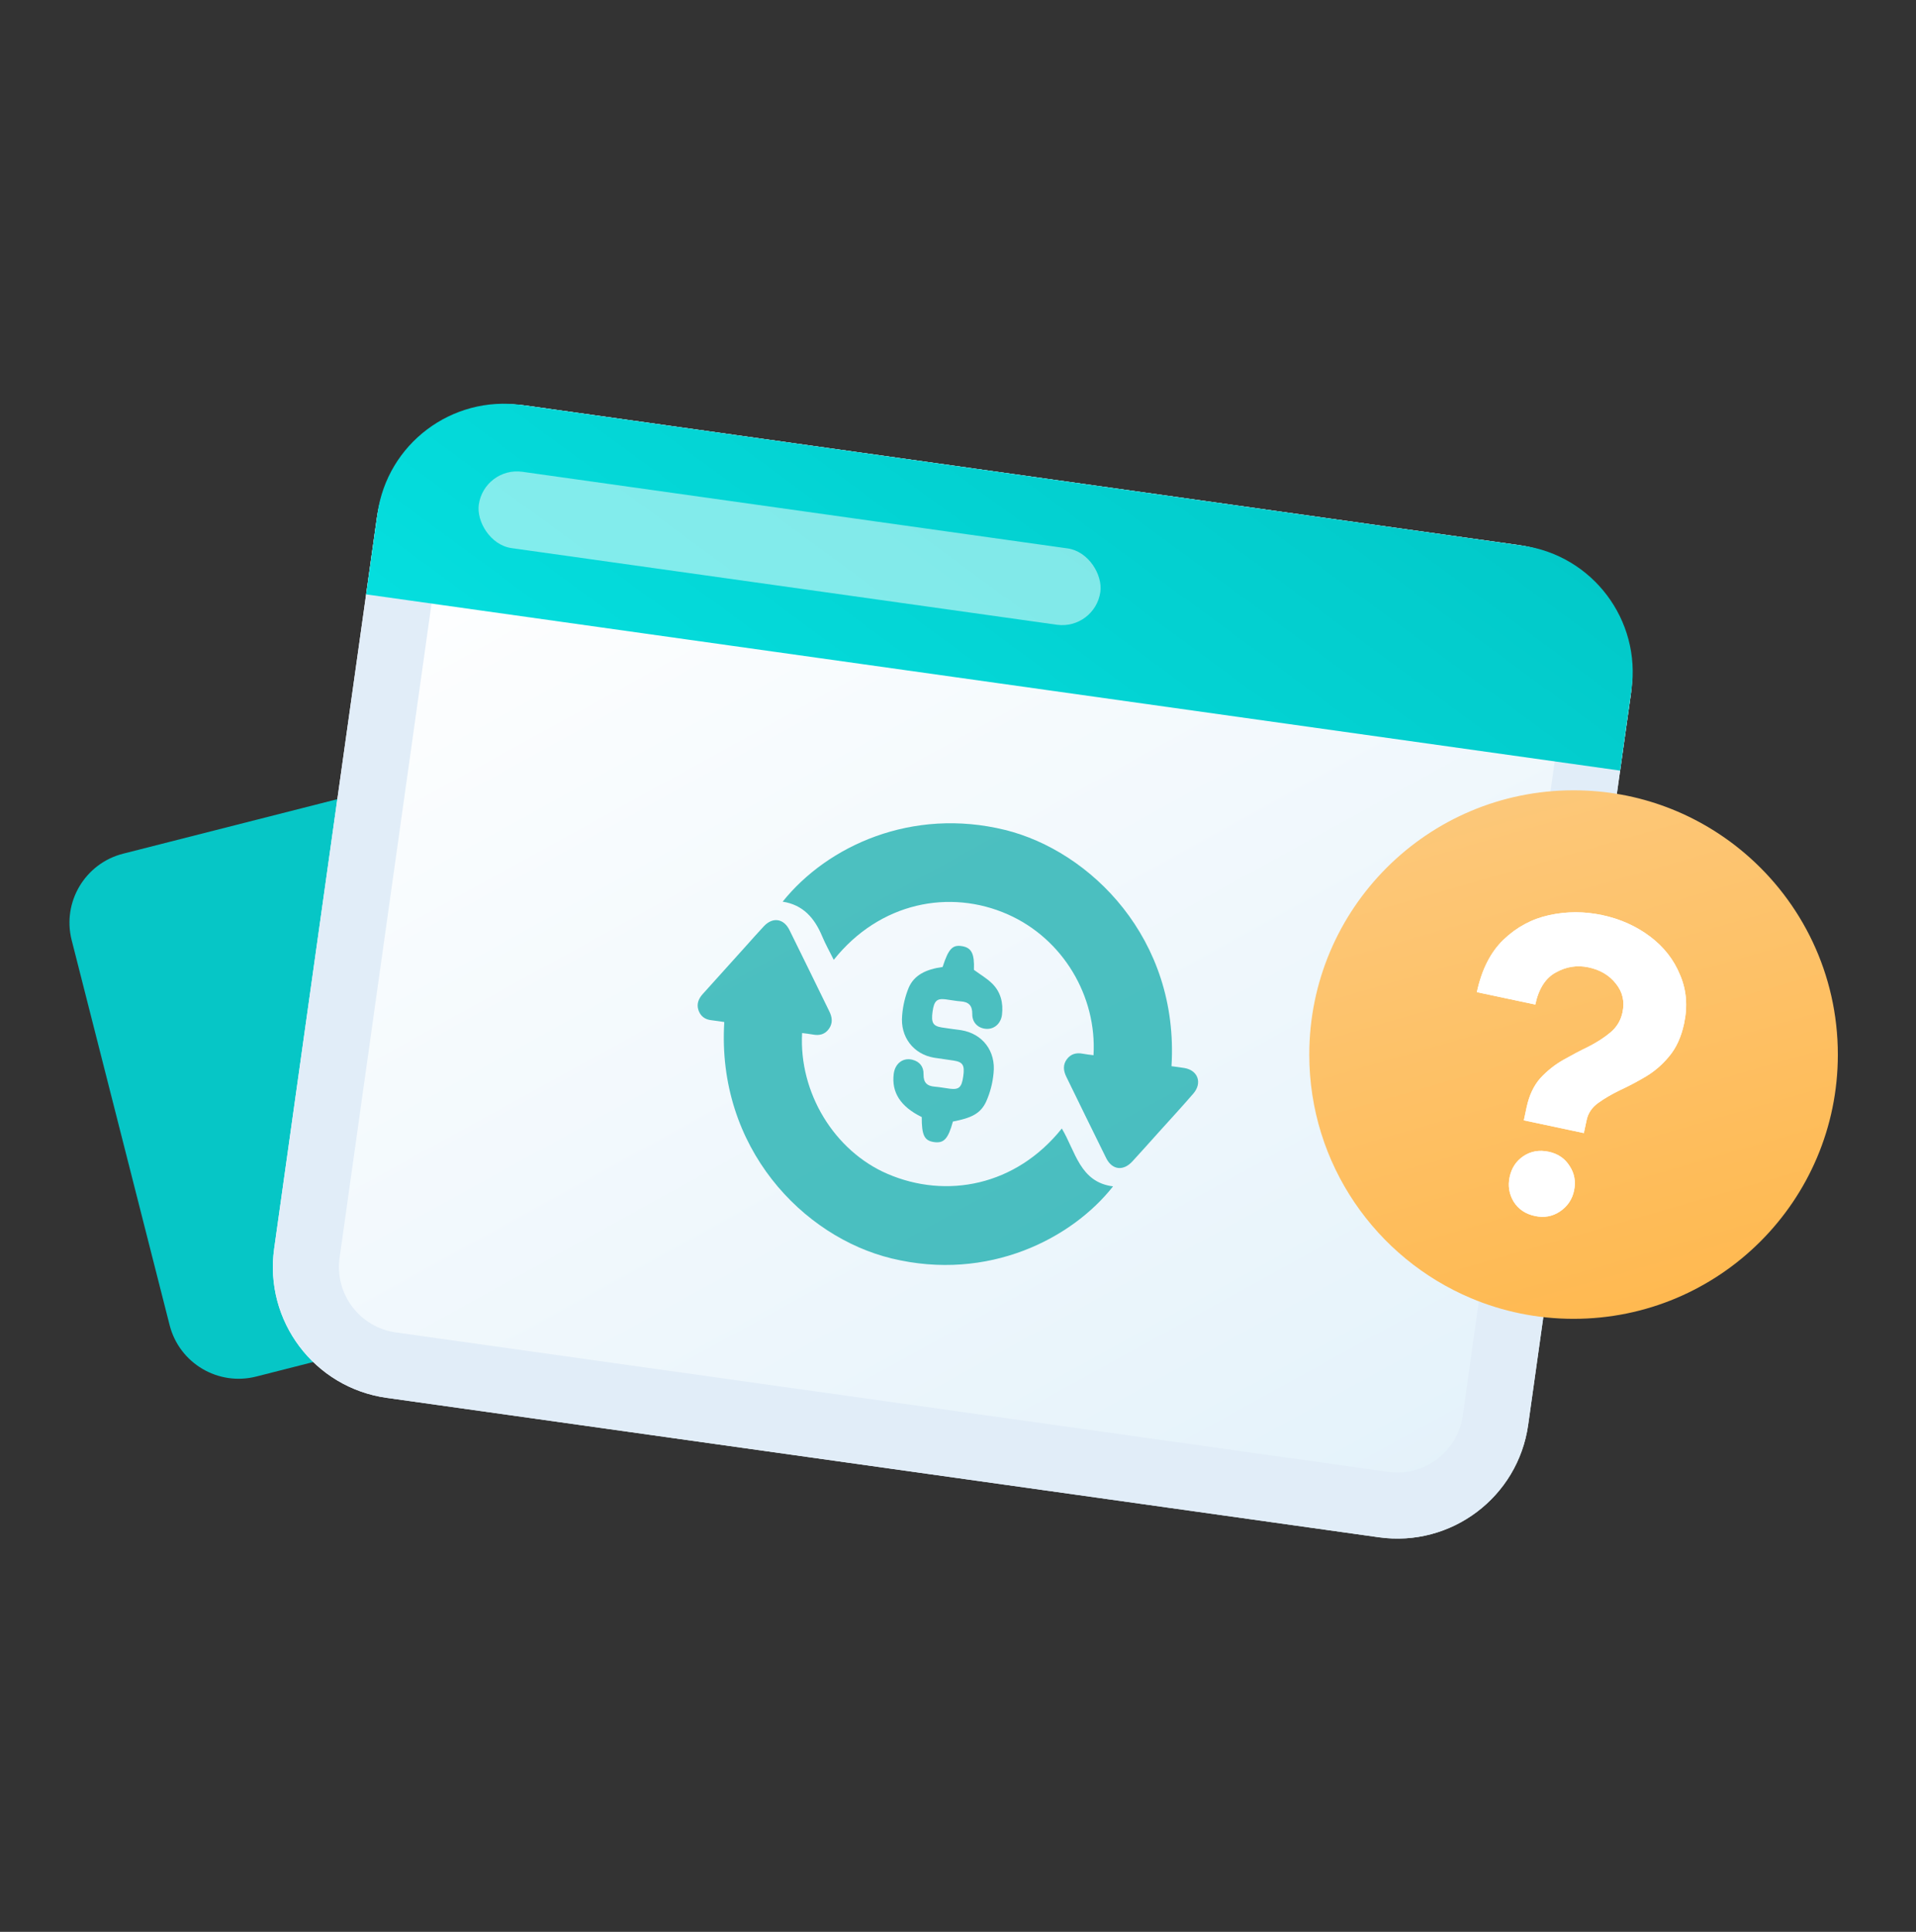 <svg width="120" height="121" viewBox="0 0 120 121" fill="none" xmlns="http://www.w3.org/2000/svg">
<rect x="0" y="0" width="120" height="121" fill="#333333" stroke="none"/>
<path d="M4.489 58.886C3.883 56.501 5.327 54.075 7.715 53.468L40.505 45.126C42.893 44.518 45.321 45.959 45.928 48.344L52.062 72.457C52.669 74.842 51.225 77.268 48.837 77.875L16.047 86.218C13.659 86.825 11.231 85.384 10.624 82.999L4.489 58.886Z" fill="#06C6C6"/>
<path d="M23.602 32.447C24.238 27.921 28.423 24.768 32.949 25.404L95.097 34.138C99.623 34.774 102.777 38.959 102.141 43.485L95.71 89.243C95.074 93.769 90.889 96.922 86.363 96.286L24.215 87.552C19.689 86.916 16.535 82.731 17.171 78.205L23.602 32.447Z" fill="url(#paint0_linear_8549_49637)"/>
<path fill-rule="evenodd" clip-rule="evenodd" d="M94.521 38.236L32.373 29.502C30.11 29.183 28.018 30.76 27.7 33.023L21.269 78.781C20.951 81.044 22.528 83.136 24.791 83.454L86.939 92.188C89.202 92.506 91.294 90.93 91.612 88.667L98.043 42.909C98.361 40.646 96.784 38.554 94.521 38.236ZM32.949 25.404C28.423 24.768 24.238 27.921 23.602 32.447L17.171 78.205C16.535 82.731 19.689 86.916 24.215 87.552L86.363 96.286C90.889 96.922 95.074 93.769 95.71 89.243L102.141 43.485C102.777 38.959 99.623 34.774 95.097 34.138L32.949 25.404Z" fill="#E1EDF8"/>
<path opacity="0.7" d="M73.371 66.78C73.638 66.817 73.912 66.849 74.182 66.894C75.025 67.037 75.313 67.827 74.742 68.491C74.038 69.309 73.305 70.1 72.583 70.902C72.028 71.519 71.478 72.14 70.915 72.75C70.353 73.359 69.655 73.287 69.281 72.537C68.44 70.844 67.616 69.14 66.784 67.442C66.603 67.074 66.559 66.701 66.81 66.354C67.062 66.007 67.412 65.92 67.817 65.998C68.036 66.041 68.261 66.061 68.487 66.092C68.706 62.416 66.589 58.807 63.123 57.273C59.489 55.663 55.102 56.504 52.218 60.118C51.967 59.612 51.702 59.142 51.494 58.646C51.021 57.51 50.304 56.672 49.018 56.475C51.831 52.964 57.128 50.557 62.935 51.979C68.29 53.292 73.862 58.797 73.371 66.78Z" fill="#05A7A7"/>
<path opacity="0.7" d="M66.502 70.683C67.365 72.12 67.631 74.044 69.711 74.307C67.144 77.57 61.91 80.289 55.85 78.822C50.3 77.479 44.88 71.891 45.362 64.013C45.095 63.976 44.823 63.931 44.551 63.899C44.153 63.856 43.876 63.653 43.745 63.272C43.615 62.891 43.747 62.554 44.01 62.263C44.909 61.267 45.808 60.269 46.707 59.269C47.085 58.849 47.456 58.424 47.843 58.012C48.394 57.427 49.08 57.521 49.442 58.248C50.283 59.944 51.108 61.646 51.941 63.346C52.122 63.711 52.169 64.079 51.921 64.433C51.673 64.787 51.325 64.875 50.919 64.798C50.697 64.756 50.47 64.735 50.237 64.703C50.029 68.439 52.252 72.091 55.589 73.526C59.262 75.105 63.615 74.291 66.502 70.683Z" fill="#05A7A7"/>
<path opacity="0.7" d="M59.681 70.246C59.385 71.328 59.117 71.621 58.503 71.533C57.889 71.446 57.727 71.103 57.729 69.965C56.406 69.319 55.824 68.42 55.976 67.251C56.06 66.607 56.556 66.228 57.141 66.374C57.596 66.489 57.854 66.808 57.842 67.286C57.831 67.805 58.061 68.023 58.535 68.061C58.859 68.086 59.179 68.152 59.501 68.192C60.067 68.26 60.234 68.099 60.33 67.405C60.427 66.71 60.301 66.519 59.732 66.428C59.326 66.363 58.918 66.314 58.513 66.25C57.213 66.035 56.367 64.949 56.503 63.585C56.551 62.988 56.691 62.402 56.918 61.849C57.257 61.081 57.98 60.711 59.037 60.565C59.404 59.424 59.658 59.159 60.257 59.261C60.855 59.363 61.037 59.741 60.997 60.745C61.403 61.045 61.823 61.284 62.154 61.617C62.672 62.136 62.846 62.816 62.755 63.56C62.689 64.087 62.299 64.448 61.822 64.442C61.296 64.436 60.888 64.073 60.895 63.525C60.903 62.977 60.671 62.755 60.174 62.72C59.851 62.697 59.53 62.629 59.207 62.59C58.673 62.528 58.503 62.694 58.408 63.354C58.311 64.05 58.427 64.262 58.979 64.353C59.385 64.419 59.793 64.467 60.199 64.524C61.531 64.74 62.38 65.828 62.227 67.221C62.17 67.835 62.014 68.436 61.763 68.998C61.409 69.754 60.837 70.024 59.681 70.246Z" fill="#05A7A7"/>
<path d="M23.64 32.174C24.255 27.799 28.301 24.751 32.676 25.366L95.37 34.177C99.746 34.791 102.794 38.837 102.179 43.212L101.469 48.266L22.93 37.228L23.64 32.174Z" fill="url(#paint1_linear_8549_49637)"/>
<rect opacity="0.5" x="30.324" y="29.214" width="39.31" height="4.828" rx="2.414" transform="rotate(8 30.324 29.214)" fill="white"/>
<path d="M82.001 66.052C82.001 56.911 89.412 49.5 98.554 49.5C102.649 49.5 106.396 50.987 109.287 53.452C112.848 56.488 115.105 61.006 115.105 66.052C115.105 75.193 107.695 82.603 98.554 82.603C96.276 82.603 94.106 82.144 92.131 81.311C86.179 78.804 82.001 72.916 82.001 66.052Z" fill="url(#paint2_linear_8549_49637)"/>
<path d="M95.439 70.17L95.614 69.35C95.773 68.605 96.059 67.999 96.471 67.532C96.899 67.069 97.38 66.686 97.913 66.384C98.446 66.082 98.974 65.804 99.496 65.552C100.022 65.282 100.475 64.989 100.855 64.672C101.255 64.341 101.51 63.919 101.619 63.406C101.765 62.726 101.624 62.125 101.198 61.602C100.789 61.082 100.219 60.744 99.489 60.589C98.776 60.437 98.094 60.544 97.444 60.907C96.797 61.255 96.368 61.926 96.156 62.919L92.497 62.142C92.798 60.734 93.353 59.639 94.161 58.859C94.99 58.065 95.95 57.551 97.041 57.315C98.132 57.079 99.233 57.08 100.345 57.316C101.473 57.556 102.471 58.002 103.337 58.653C104.204 59.305 104.831 60.105 105.218 61.053C105.625 61.989 105.711 63.011 105.473 64.121C105.296 64.949 104.987 65.628 104.544 66.157C104.121 66.674 103.632 67.098 103.075 67.43C102.539 67.748 102.001 68.032 101.462 68.282C100.94 68.534 100.484 68.801 100.094 69.082C99.705 69.363 99.464 69.719 99.372 70.149L99.197 70.969L95.439 70.17ZM96.136 76.163C95.538 76.036 95.091 75.733 94.795 75.255C94.515 74.779 94.433 74.269 94.55 73.722C94.67 73.159 94.954 72.725 95.4 72.422C95.867 72.106 96.399 72.011 96.996 72.138C97.577 72.261 98.015 72.562 98.312 73.041C98.612 73.503 98.702 74.016 98.582 74.579C98.465 75.126 98.173 75.557 97.707 75.874C97.24 76.19 96.716 76.287 96.136 76.163Z" fill="white"/>
<path d="M95.439 70.17L95.614 69.35C95.773 68.605 96.059 67.999 96.471 67.532C96.899 67.069 97.38 66.686 97.913 66.384C98.446 66.082 98.974 65.804 99.496 65.552C100.022 65.282 100.475 64.989 100.855 64.672C101.255 64.341 101.51 63.919 101.619 63.406C101.765 62.726 101.624 62.125 101.198 61.602C100.789 61.082 100.219 60.744 99.489 60.589C98.776 60.437 98.094 60.543 97.444 60.907C96.797 61.255 96.368 61.925 96.156 62.919L92.497 62.142C92.798 60.734 93.353 59.639 94.161 58.859C94.99 58.065 95.95 57.551 97.041 57.315C98.132 57.079 99.233 57.08 100.345 57.316C101.473 57.556 102.471 58.002 103.337 58.653C104.204 59.305 104.831 60.105 105.218 61.053C105.625 61.988 105.711 63.011 105.473 64.121C105.296 64.949 104.987 65.628 104.544 66.157C104.121 66.673 103.632 67.097 103.075 67.43C102.539 67.748 102.001 68.032 101.462 68.281C100.94 68.534 100.484 68.801 100.094 69.082C99.705 69.363 99.464 69.718 99.372 70.149L99.197 70.969L95.439 70.17ZM96.136 76.163C95.538 76.036 95.091 75.733 94.795 75.255C94.515 74.779 94.433 74.269 94.55 73.722C94.67 73.159 94.954 72.725 95.4 72.422C95.867 72.106 96.399 72.011 96.996 72.138C97.577 72.261 98.015 72.562 98.312 73.041C98.612 73.503 98.702 74.016 98.582 74.579C98.465 75.126 98.173 75.557 97.707 75.874C97.24 76.19 96.716 76.287 96.136 76.163Z" fill="white"/>
<defs>
<linearGradient id="paint0_linear_8549_49637" x1="23.506" y1="33.13" x2="67.223" y2="112.495" gradientUnits="userSpaceOnUse">
<stop stop-color="white"/>
<stop offset="1" stop-color="#E2F1FA"/>
</linearGradient>
<linearGradient id="paint1_linear_8549_49637" x1="15.853" y1="36.977" x2="47.163" y2="-5.639" gradientUnits="userSpaceOnUse">
<stop stop-color="#05E0E0"/>
<stop offset="1" stop-color="#02C8C8"/>
</linearGradient>
<linearGradient id="paint2_linear_8549_49637" x1="100.108" y1="87.745" x2="87.996" y2="45.738" gradientUnits="userSpaceOnUse">
<stop stop-color="#FFB74B"/>
<stop offset="1" stop-color="#FCCA80"/>
</linearGradient>
</defs>
</svg>
